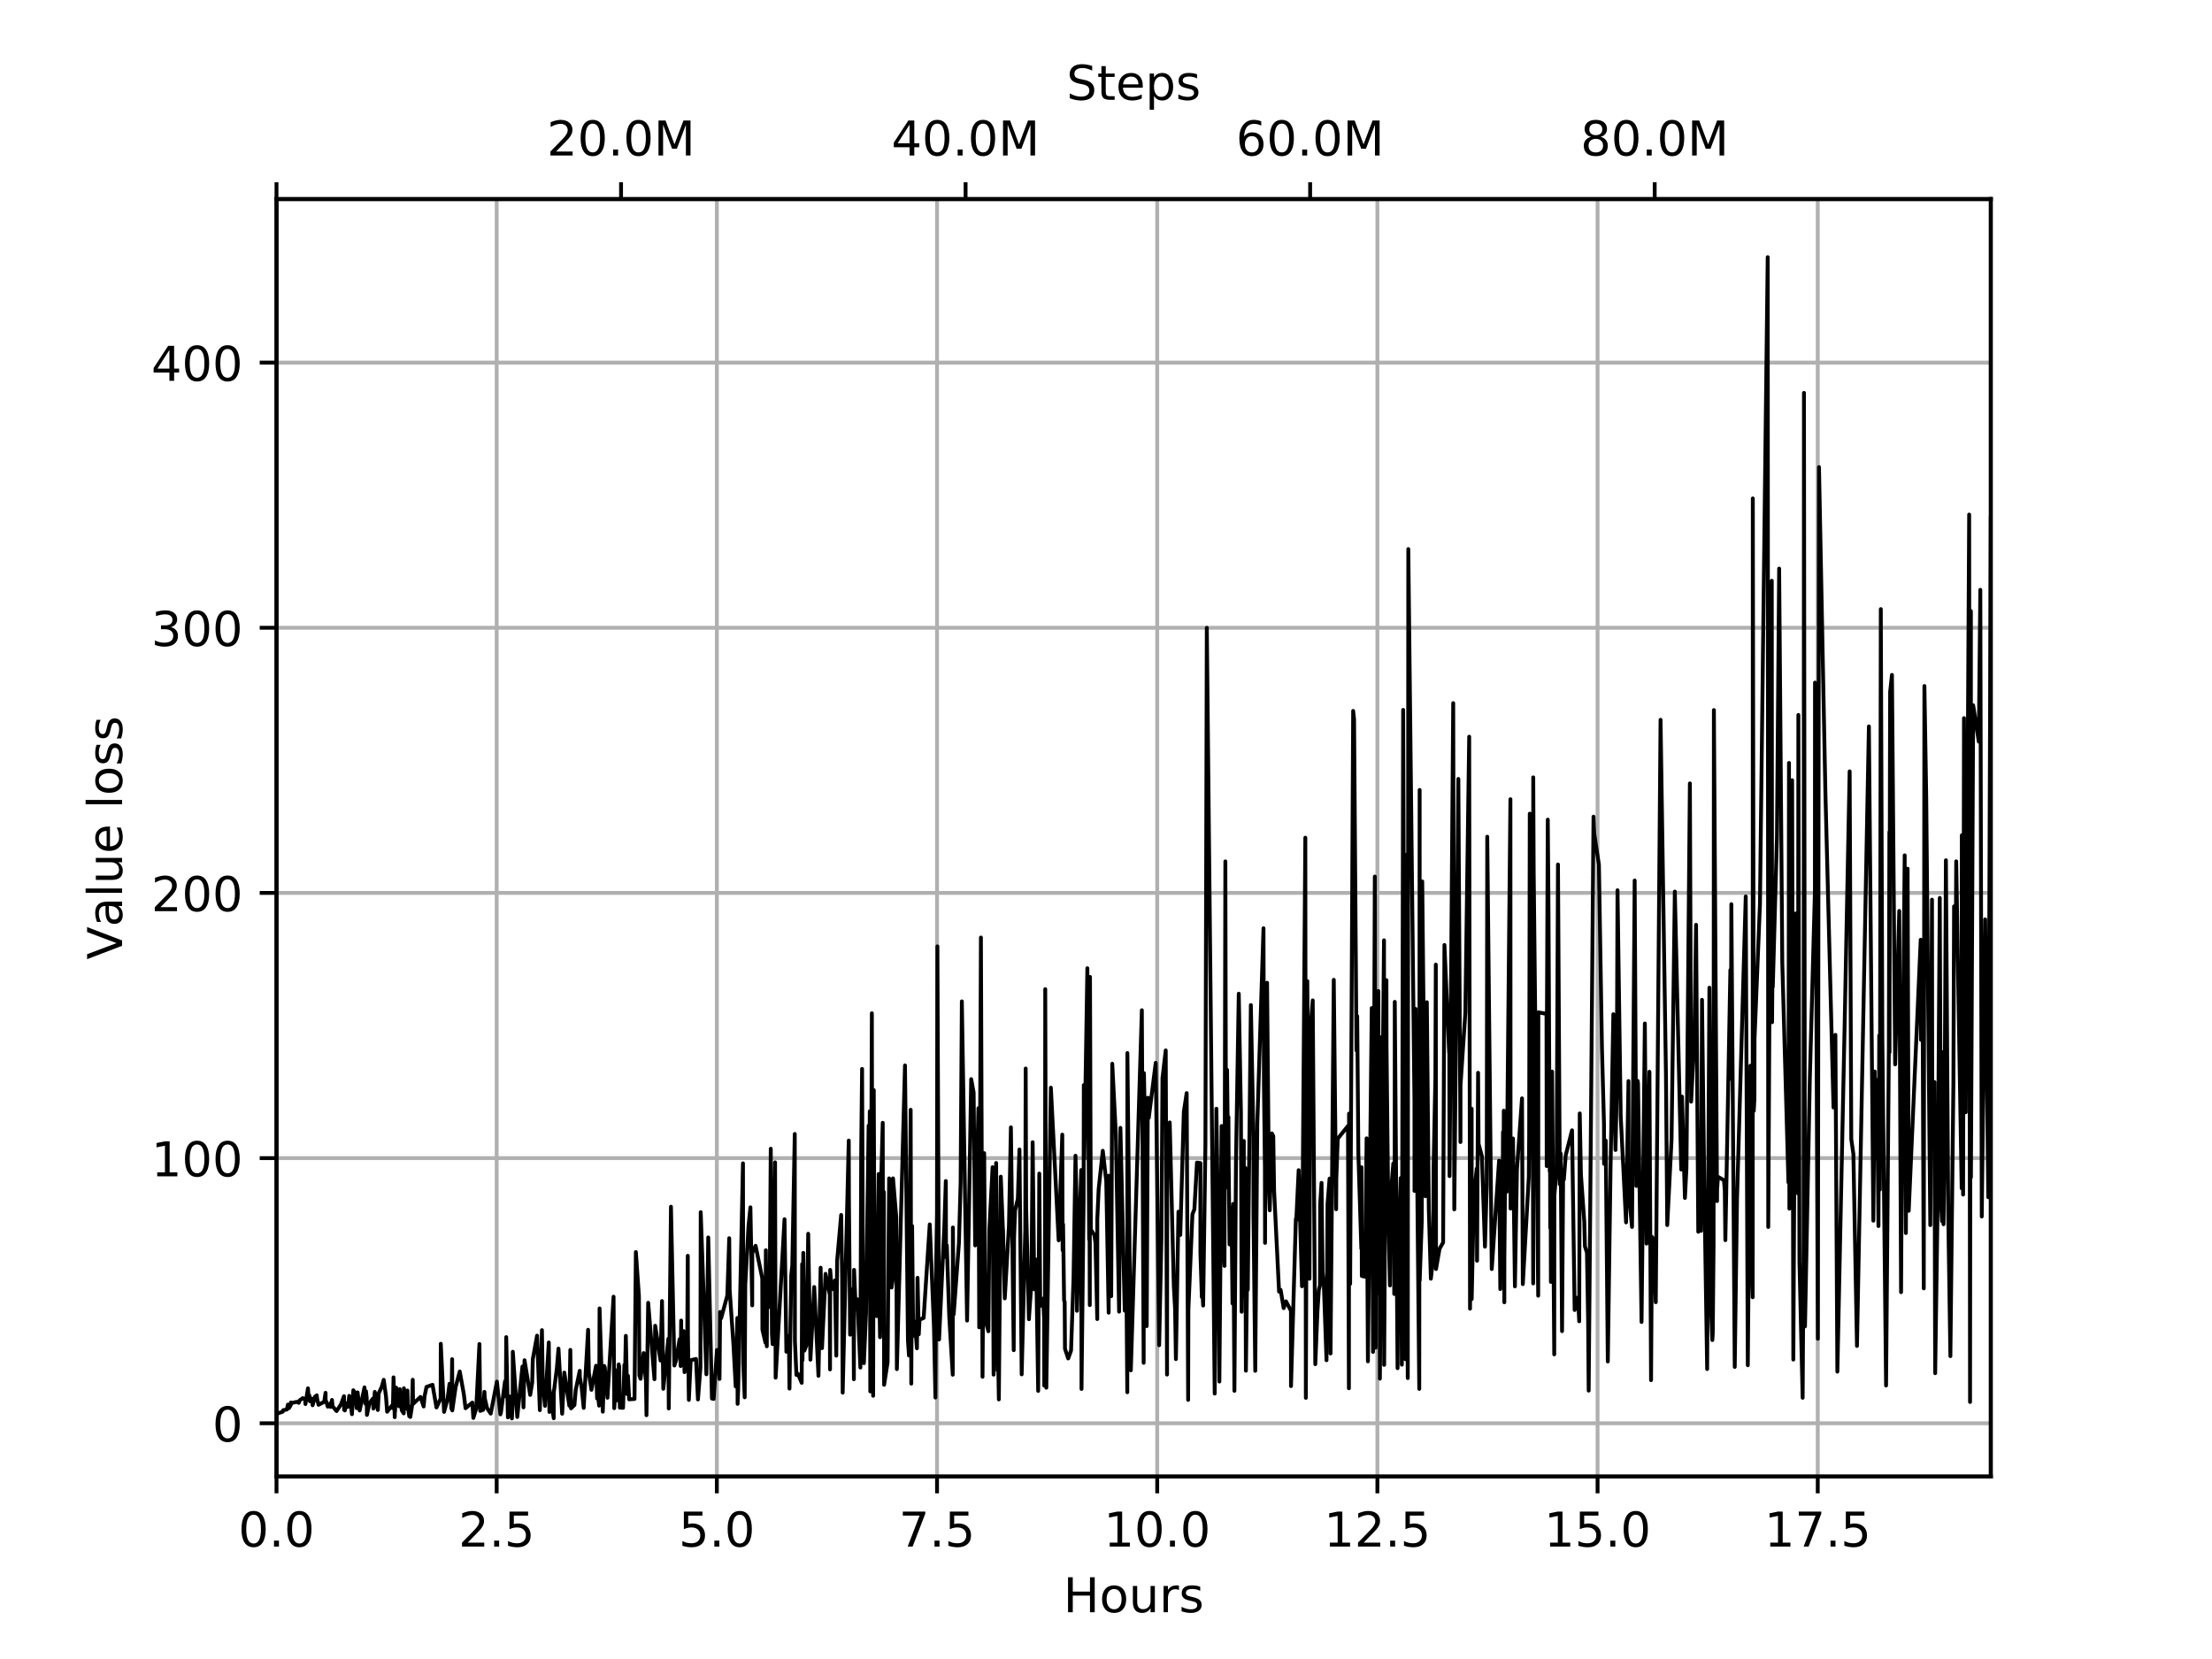 <?xml version="1.0" encoding="utf-8" standalone="no"?>
<!DOCTYPE svg PUBLIC "-//W3C//DTD SVG 1.1//EN"
  "http://www.w3.org/Graphics/SVG/1.1/DTD/svg11.dtd">
<!-- Created with matplotlib (https://matplotlib.org/) -->
<svg height="345.6pt" version="1.1" viewBox="0 0 460.8 345.6" width="460.8pt" xmlns="http://www.w3.org/2000/svg" xmlns:xlink="http://www.w3.org/1999/xlink">
 <defs>
  <style type="text/css">
*{stroke-linecap:butt;stroke-linejoin:round;}
  </style>
 </defs>
 <g id="figure_1">
  <g id="patch_1">
   <path d="M 0 345.6 
L 460.8 345.6 
L 460.8 0 
L 0 0 
z
" style="fill:#ffffff;"/>
  </g>
  <g id="axes_1">
   <g id="patch_2">
    <path d="M 57.6 307.584 
L 414.72 307.584 
L 414.72 41.472 
L 57.6 41.472 
z
" style="fill:#ffffff;"/>
   </g>
   <g id="matplotlib.axis_1">
    <g id="xtick_1">
     <g id="line2d_1">
      <path clip-path="url(#p113e4d6252)" d="M 57.6 307.584 
L 57.6 41.472 
" style="fill:none;stroke:#b0b0b0;stroke-linecap:square;stroke-width:0.8;"/>
     </g>
     <g id="line2d_2">
      <defs>
       <path d="M 0 0 
L 0 3.5 
" id="md74981d5fc" style="stroke:#000000;stroke-width:0.8;"/>
      </defs>
      <g>
       <use style="stroke:#000000;stroke-width:0.8;" x="57.6" xlink:href="#md74981d5fc" y="307.584"/>
      </g>
     </g>
     <g id="text_1">
      <!-- 0.0 -->
      <defs>
       <path d="M 31.781 66.406 
Q 24.172 66.406 20.328 58.906 
Q 16.5 51.422 16.5 36.375 
Q 16.5 21.391 20.328 13.891 
Q 24.172 6.391 31.781 6.391 
Q 39.453 6.391 43.281 13.891 
Q 47.125 21.391 47.125 36.375 
Q 47.125 51.422 43.281 58.906 
Q 39.453 66.406 31.781 66.406 
z
M 31.781 74.219 
Q 44.047 74.219 50.516 64.516 
Q 56.984 54.828 56.984 36.375 
Q 56.984 17.969 50.516 8.266 
Q 44.047 -1.422 31.781 -1.422 
Q 19.531 -1.422 13.062 8.266 
Q 6.594 17.969 6.594 36.375 
Q 6.594 54.828 13.062 64.516 
Q 19.531 74.219 31.781 74.219 
z
" id="DejaVuSans-48"/>
       <path d="M 10.688 12.406 
L 21 12.406 
L 21 0 
L 10.688 0 
z
" id="DejaVuSans-46"/>
      </defs>
      <g transform="translate(49.648 322.182)scale(0.1 -0.1)">
       <use xlink:href="#DejaVuSans-48"/>
       <use x="63.623" xlink:href="#DejaVuSans-46"/>
       <use x="95.41" xlink:href="#DejaVuSans-48"/>
      </g>
     </g>
    </g>
    <g id="xtick_2">
     <g id="line2d_3">
      <path clip-path="url(#p113e4d6252)" d="M 103.467 307.584 
L 103.467 41.472 
" style="fill:none;stroke:#b0b0b0;stroke-linecap:square;stroke-width:0.8;"/>
     </g>
     <g id="line2d_4">
      <g>
       <use style="stroke:#000000;stroke-width:0.8;" x="103.467" xlink:href="#md74981d5fc" y="307.584"/>
      </g>
     </g>
     <g id="text_2">
      <!-- 2.5 -->
      <defs>
       <path d="M 19.188 8.297 
L 53.609 8.297 
L 53.609 0 
L 7.328 0 
L 7.328 8.297 
Q 12.938 14.109 22.625 23.891 
Q 32.328 33.688 34.812 36.531 
Q 39.547 41.844 41.422 45.531 
Q 43.312 49.219 43.312 52.781 
Q 43.312 58.594 39.234 62.25 
Q 35.156 65.922 28.609 65.922 
Q 23.969 65.922 18.812 64.312 
Q 13.672 62.703 7.812 59.422 
L 7.812 69.391 
Q 13.766 71.781 18.938 73 
Q 24.125 74.219 28.422 74.219 
Q 39.75 74.219 46.484 68.547 
Q 53.219 62.891 53.219 53.422 
Q 53.219 48.922 51.531 44.891 
Q 49.859 40.875 45.406 35.406 
Q 44.188 33.984 37.641 27.219 
Q 31.109 20.453 19.188 8.297 
z
" id="DejaVuSans-50"/>
       <path d="M 10.797 72.906 
L 49.516 72.906 
L 49.516 64.594 
L 19.828 64.594 
L 19.828 46.734 
Q 21.969 47.469 24.109 47.828 
Q 26.266 48.188 28.422 48.188 
Q 40.625 48.188 47.75 41.5 
Q 54.891 34.812 54.891 23.391 
Q 54.891 11.625 47.562 5.094 
Q 40.234 -1.422 26.906 -1.422 
Q 22.312 -1.422 17.547 -0.641 
Q 12.797 0.141 7.719 1.703 
L 7.719 11.625 
Q 12.109 9.234 16.797 8.062 
Q 21.484 6.891 26.703 6.891 
Q 35.156 6.891 40.078 11.328 
Q 45.016 15.766 45.016 23.391 
Q 45.016 31 40.078 35.438 
Q 35.156 39.891 26.703 39.891 
Q 22.75 39.891 18.812 39.016 
Q 14.891 38.141 10.797 36.281 
z
" id="DejaVuSans-53"/>
      </defs>
      <g transform="translate(95.516 322.182)scale(0.1 -0.1)">
       <use xlink:href="#DejaVuSans-50"/>
       <use x="63.623" xlink:href="#DejaVuSans-46"/>
       <use x="95.41" xlink:href="#DejaVuSans-53"/>
      </g>
     </g>
    </g>
    <g id="xtick_3">
     <g id="line2d_5">
      <path clip-path="url(#p113e4d6252)" d="M 149.334 307.584 
L 149.334 41.472 
" style="fill:none;stroke:#b0b0b0;stroke-linecap:square;stroke-width:0.8;"/>
     </g>
     <g id="line2d_6">
      <g>
       <use style="stroke:#000000;stroke-width:0.8;" x="149.334" xlink:href="#md74981d5fc" y="307.584"/>
      </g>
     </g>
     <g id="text_3">
      <!-- 5.0 -->
      <g transform="translate(141.383 322.182)scale(0.1 -0.1)">
       <use xlink:href="#DejaVuSans-53"/>
       <use x="63.623" xlink:href="#DejaVuSans-46"/>
       <use x="95.41" xlink:href="#DejaVuSans-48"/>
      </g>
     </g>
    </g>
    <g id="xtick_4">
     <g id="line2d_7">
      <path clip-path="url(#p113e4d6252)" d="M 195.202 307.584 
L 195.202 41.472 
" style="fill:none;stroke:#b0b0b0;stroke-linecap:square;stroke-width:0.8;"/>
     </g>
     <g id="line2d_8">
      <g>
       <use style="stroke:#000000;stroke-width:0.8;" x="195.202" xlink:href="#md74981d5fc" y="307.584"/>
      </g>
     </g>
     <g id="text_4">
      <!-- 7.5 -->
      <defs>
       <path d="M 8.203 72.906 
L 55.078 72.906 
L 55.078 68.703 
L 28.609 0 
L 18.312 0 
L 43.219 64.594 
L 8.203 64.594 
z
" id="DejaVuSans-55"/>
      </defs>
      <g transform="translate(187.25 322.182)scale(0.1 -0.1)">
       <use xlink:href="#DejaVuSans-55"/>
       <use x="63.623" xlink:href="#DejaVuSans-46"/>
       <use x="95.41" xlink:href="#DejaVuSans-53"/>
      </g>
     </g>
    </g>
    <g id="xtick_5">
     <g id="line2d_9">
      <path clip-path="url(#p113e4d6252)" d="M 241.069 307.584 
L 241.069 41.472 
" style="fill:none;stroke:#b0b0b0;stroke-linecap:square;stroke-width:0.8;"/>
     </g>
     <g id="line2d_10">
      <g>
       <use style="stroke:#000000;stroke-width:0.8;" x="241.069" xlink:href="#md74981d5fc" y="307.584"/>
      </g>
     </g>
     <g id="text_5">
      <!-- 10.0 -->
      <defs>
       <path d="M 12.406 8.297 
L 28.516 8.297 
L 28.516 63.922 
L 10.984 60.406 
L 10.984 69.391 
L 28.422 72.906 
L 38.281 72.906 
L 38.281 8.297 
L 54.391 8.297 
L 54.391 0 
L 12.406 0 
z
" id="DejaVuSans-49"/>
      </defs>
      <g transform="translate(229.936 322.182)scale(0.1 -0.1)">
       <use xlink:href="#DejaVuSans-49"/>
       <use x="63.623" xlink:href="#DejaVuSans-48"/>
       <use x="127.246" xlink:href="#DejaVuSans-46"/>
       <use x="159.033" xlink:href="#DejaVuSans-48"/>
      </g>
     </g>
    </g>
    <g id="xtick_6">
     <g id="line2d_11">
      <path clip-path="url(#p113e4d6252)" d="M 286.936 307.584 
L 286.936 41.472 
" style="fill:none;stroke:#b0b0b0;stroke-linecap:square;stroke-width:0.8;"/>
     </g>
     <g id="line2d_12">
      <g>
       <use style="stroke:#000000;stroke-width:0.8;" x="286.936" xlink:href="#md74981d5fc" y="307.584"/>
      </g>
     </g>
     <g id="text_6">
      <!-- 12.5 -->
      <g transform="translate(275.803 322.182)scale(0.1 -0.1)">
       <use xlink:href="#DejaVuSans-49"/>
       <use x="63.623" xlink:href="#DejaVuSans-50"/>
       <use x="127.246" xlink:href="#DejaVuSans-46"/>
       <use x="159.033" xlink:href="#DejaVuSans-53"/>
      </g>
     </g>
    </g>
    <g id="xtick_7">
     <g id="line2d_13">
      <path clip-path="url(#p113e4d6252)" d="M 332.803 307.584 
L 332.803 41.472 
" style="fill:none;stroke:#b0b0b0;stroke-linecap:square;stroke-width:0.8;"/>
     </g>
     <g id="line2d_14">
      <g>
       <use style="stroke:#000000;stroke-width:0.8;" x="332.803" xlink:href="#md74981d5fc" y="307.584"/>
      </g>
     </g>
     <g id="text_7">
      <!-- 15.0 -->
      <g transform="translate(321.671 322.182)scale(0.1 -0.1)">
       <use xlink:href="#DejaVuSans-49"/>
       <use x="63.623" xlink:href="#DejaVuSans-53"/>
       <use x="127.246" xlink:href="#DejaVuSans-46"/>
       <use x="159.033" xlink:href="#DejaVuSans-48"/>
      </g>
     </g>
    </g>
    <g id="xtick_8">
     <g id="line2d_15">
      <path clip-path="url(#p113e4d6252)" d="M 378.671 307.584 
L 378.671 41.472 
" style="fill:none;stroke:#b0b0b0;stroke-linecap:square;stroke-width:0.8;"/>
     </g>
     <g id="line2d_16">
      <g>
       <use style="stroke:#000000;stroke-width:0.8;" x="378.671" xlink:href="#md74981d5fc" y="307.584"/>
      </g>
     </g>
     <g id="text_8">
      <!-- 17.5 -->
      <g transform="translate(367.538 322.182)scale(0.1 -0.1)">
       <use xlink:href="#DejaVuSans-49"/>
       <use x="63.623" xlink:href="#DejaVuSans-55"/>
       <use x="127.246" xlink:href="#DejaVuSans-46"/>
       <use x="159.033" xlink:href="#DejaVuSans-53"/>
      </g>
     </g>
    </g>
    <g id="text_9">
     <!-- Hours -->
     <defs>
      <path d="M 9.812 72.906 
L 19.672 72.906 
L 19.672 43.016 
L 55.516 43.016 
L 55.516 72.906 
L 65.375 72.906 
L 65.375 0 
L 55.516 0 
L 55.516 34.719 
L 19.672 34.719 
L 19.672 0 
L 9.812 0 
z
" id="DejaVuSans-72"/>
      <path d="M 30.609 48.391 
Q 23.391 48.391 19.188 42.75 
Q 14.984 37.109 14.984 27.297 
Q 14.984 17.484 19.156 11.844 
Q 23.344 6.203 30.609 6.203 
Q 37.797 6.203 41.984 11.859 
Q 46.188 17.531 46.188 27.297 
Q 46.188 37.016 41.984 42.703 
Q 37.797 48.391 30.609 48.391 
z
M 30.609 56 
Q 42.328 56 49.016 48.375 
Q 55.719 40.766 55.719 27.297 
Q 55.719 13.875 49.016 6.219 
Q 42.328 -1.422 30.609 -1.422 
Q 18.844 -1.422 12.172 6.219 
Q 5.516 13.875 5.516 27.297 
Q 5.516 40.766 12.172 48.375 
Q 18.844 56 30.609 56 
z
" id="DejaVuSans-111"/>
      <path d="M 8.5 21.578 
L 8.5 54.688 
L 17.484 54.688 
L 17.484 21.922 
Q 17.484 14.156 20.5 10.266 
Q 23.531 6.391 29.594 6.391 
Q 36.859 6.391 41.078 11.031 
Q 45.312 15.672 45.312 23.688 
L 45.312 54.688 
L 54.297 54.688 
L 54.297 0 
L 45.312 0 
L 45.312 8.406 
Q 42.047 3.422 37.719 1 
Q 33.406 -1.422 27.688 -1.422 
Q 18.266 -1.422 13.375 4.438 
Q 8.5 10.297 8.5 21.578 
z
M 31.109 56 
z
" id="DejaVuSans-117"/>
      <path d="M 41.109 46.297 
Q 39.594 47.172 37.812 47.578 
Q 36.031 48 33.891 48 
Q 26.266 48 22.188 43.047 
Q 18.109 38.094 18.109 28.812 
L 18.109 0 
L 9.078 0 
L 9.078 54.688 
L 18.109 54.688 
L 18.109 46.188 
Q 20.953 51.172 25.484 53.578 
Q 30.031 56 36.531 56 
Q 37.453 56 38.578 55.875 
Q 39.703 55.766 41.062 55.516 
z
" id="DejaVuSans-114"/>
      <path d="M 44.281 53.078 
L 44.281 44.578 
Q 40.484 46.531 36.375 47.5 
Q 32.281 48.484 27.875 48.484 
Q 21.188 48.484 17.844 46.438 
Q 14.5 44.391 14.5 40.281 
Q 14.5 37.156 16.891 35.375 
Q 19.281 33.594 26.516 31.984 
L 29.594 31.297 
Q 39.156 29.25 43.188 25.516 
Q 47.219 21.781 47.219 15.094 
Q 47.219 7.469 41.188 3.016 
Q 35.156 -1.422 24.609 -1.422 
Q 20.219 -1.422 15.453 -0.562 
Q 10.688 0.297 5.422 2 
L 5.422 11.281 
Q 10.406 8.688 15.234 7.391 
Q 20.062 6.109 24.812 6.109 
Q 31.156 6.109 34.562 8.281 
Q 37.984 10.453 37.984 14.406 
Q 37.984 18.062 35.516 20.016 
Q 33.062 21.969 24.703 23.781 
L 21.578 24.516 
Q 13.234 26.266 9.516 29.906 
Q 5.812 33.547 5.812 39.891 
Q 5.812 47.609 11.281 51.797 
Q 16.75 56 26.812 56 
Q 31.781 56 36.172 55.266 
Q 40.578 54.547 44.281 53.078 
z
" id="DejaVuSans-115"/>
     </defs>
     <g transform="translate(221.512 335.861)scale(0.1 -0.1)">
      <use xlink:href="#DejaVuSans-72"/>
      <use x="75.195" xlink:href="#DejaVuSans-111"/>
      <use x="136.377" xlink:href="#DejaVuSans-117"/>
      <use x="199.756" xlink:href="#DejaVuSans-114"/>
      <use x="240.869" xlink:href="#DejaVuSans-115"/>
     </g>
    </g>
   </g>
   <g id="matplotlib.axis_2">
    <g id="ytick_1">
     <g id="line2d_17">
      <path clip-path="url(#p113e4d6252)" d="M 57.6 296.492 
L 414.72 296.492 
" style="fill:none;stroke:#b0b0b0;stroke-linecap:square;stroke-width:0.8;"/>
     </g>
     <g id="line2d_18">
      <defs>
       <path d="M 0 0 
L -3.5 0 
" id="ma0e6a9f5e3" style="stroke:#000000;stroke-width:0.8;"/>
      </defs>
      <g>
       <use style="stroke:#000000;stroke-width:0.8;" x="57.6" xlink:href="#ma0e6a9f5e3" y="296.492"/>
      </g>
     </g>
     <g id="text_10">
      <!-- 0 -->
      <g transform="translate(44.237 300.291)scale(0.1 -0.1)">
       <use xlink:href="#DejaVuSans-48"/>
      </g>
     </g>
    </g>
    <g id="ytick_2">
     <g id="line2d_19">
      <path clip-path="url(#p113e4d6252)" d="M 57.6 241.253 
L 414.72 241.253 
" style="fill:none;stroke:#b0b0b0;stroke-linecap:square;stroke-width:0.8;"/>
     </g>
     <g id="line2d_20">
      <g>
       <use style="stroke:#000000;stroke-width:0.8;" x="57.6" xlink:href="#ma0e6a9f5e3" y="241.253"/>
      </g>
     </g>
     <g id="text_11">
      <!-- 100 -->
      <g transform="translate(31.512 245.052)scale(0.1 -0.1)">
       <use xlink:href="#DejaVuSans-49"/>
       <use x="63.623" xlink:href="#DejaVuSans-48"/>
       <use x="127.246" xlink:href="#DejaVuSans-48"/>
      </g>
     </g>
    </g>
    <g id="ytick_3">
     <g id="line2d_21">
      <path clip-path="url(#p113e4d6252)" d="M 57.6 186.013 
L 414.72 186.013 
" style="fill:none;stroke:#b0b0b0;stroke-linecap:square;stroke-width:0.8;"/>
     </g>
     <g id="line2d_22">
      <g>
       <use style="stroke:#000000;stroke-width:0.8;" x="57.6" xlink:href="#ma0e6a9f5e3" y="186.013"/>
      </g>
     </g>
     <g id="text_12">
      <!-- 200 -->
      <g transform="translate(31.512 189.812)scale(0.1 -0.1)">
       <use xlink:href="#DejaVuSans-50"/>
       <use x="63.623" xlink:href="#DejaVuSans-48"/>
       <use x="127.246" xlink:href="#DejaVuSans-48"/>
      </g>
     </g>
    </g>
    <g id="ytick_4">
     <g id="line2d_23">
      <path clip-path="url(#p113e4d6252)" d="M 57.6 130.773 
L 414.72 130.773 
" style="fill:none;stroke:#b0b0b0;stroke-linecap:square;stroke-width:0.8;"/>
     </g>
     <g id="line2d_24">
      <g>
       <use style="stroke:#000000;stroke-width:0.8;" x="57.6" xlink:href="#ma0e6a9f5e3" y="130.773"/>
      </g>
     </g>
     <g id="text_13">
      <!-- 300 -->
      <defs>
       <path d="M 40.578 39.312 
Q 47.656 37.797 51.625 33 
Q 55.609 28.219 55.609 21.188 
Q 55.609 10.406 48.188 4.484 
Q 40.766 -1.422 27.094 -1.422 
Q 22.516 -1.422 17.656 -0.516 
Q 12.797 0.391 7.625 2.203 
L 7.625 11.719 
Q 11.719 9.328 16.594 8.109 
Q 21.484 6.891 26.812 6.891 
Q 36.078 6.891 40.938 10.547 
Q 45.797 14.203 45.797 21.188 
Q 45.797 27.641 41.281 31.266 
Q 36.766 34.906 28.719 34.906 
L 20.219 34.906 
L 20.219 43.016 
L 29.109 43.016 
Q 36.375 43.016 40.234 45.922 
Q 44.094 48.828 44.094 54.297 
Q 44.094 59.906 40.109 62.906 
Q 36.141 65.922 28.719 65.922 
Q 24.656 65.922 20.016 65.031 
Q 15.375 64.156 9.812 62.312 
L 9.812 71.094 
Q 15.438 72.656 20.344 73.438 
Q 25.25 74.219 29.594 74.219 
Q 40.828 74.219 47.359 69.109 
Q 53.906 64.016 53.906 55.328 
Q 53.906 49.266 50.438 45.094 
Q 46.969 40.922 40.578 39.312 
z
" id="DejaVuSans-51"/>
      </defs>
      <g transform="translate(31.512 134.572)scale(0.1 -0.1)">
       <use xlink:href="#DejaVuSans-51"/>
       <use x="63.623" xlink:href="#DejaVuSans-48"/>
       <use x="127.246" xlink:href="#DejaVuSans-48"/>
      </g>
     </g>
    </g>
    <g id="ytick_5">
     <g id="line2d_25">
      <path clip-path="url(#p113e4d6252)" d="M 57.6 75.534 
L 414.72 75.534 
" style="fill:none;stroke:#b0b0b0;stroke-linecap:square;stroke-width:0.8;"/>
     </g>
     <g id="line2d_26">
      <g>
       <use style="stroke:#000000;stroke-width:0.8;" x="57.6" xlink:href="#ma0e6a9f5e3" y="75.534"/>
      </g>
     </g>
     <g id="text_14">
      <!-- 400 -->
      <defs>
       <path d="M 37.797 64.312 
L 12.891 25.391 
L 37.797 25.391 
z
M 35.203 72.906 
L 47.609 72.906 
L 47.609 25.391 
L 58.016 25.391 
L 58.016 17.188 
L 47.609 17.188 
L 47.609 0 
L 37.797 0 
L 37.797 17.188 
L 4.891 17.188 
L 4.891 26.703 
z
" id="DejaVuSans-52"/>
      </defs>
      <g transform="translate(31.512 79.333)scale(0.1 -0.1)">
       <use xlink:href="#DejaVuSans-52"/>
       <use x="63.623" xlink:href="#DejaVuSans-48"/>
       <use x="127.246" xlink:href="#DejaVuSans-48"/>
      </g>
     </g>
    </g>
    <g id="text_15">
     <!-- Value loss -->
     <defs>
      <path d="M 28.609 0 
L 0.781 72.906 
L 11.078 72.906 
L 34.188 11.531 
L 57.328 72.906 
L 67.578 72.906 
L 39.797 0 
z
" id="DejaVuSans-86"/>
      <path d="M 34.281 27.484 
Q 23.391 27.484 19.188 25 
Q 14.984 22.516 14.984 16.5 
Q 14.984 11.719 18.141 8.906 
Q 21.297 6.109 26.703 6.109 
Q 34.188 6.109 38.703 11.406 
Q 43.219 16.703 43.219 25.484 
L 43.219 27.484 
z
M 52.203 31.203 
L 52.203 0 
L 43.219 0 
L 43.219 8.297 
Q 40.141 3.328 35.547 0.953 
Q 30.953 -1.422 24.312 -1.422 
Q 15.922 -1.422 10.953 3.297 
Q 6 8.016 6 15.922 
Q 6 25.141 12.172 29.828 
Q 18.359 34.516 30.609 34.516 
L 43.219 34.516 
L 43.219 35.406 
Q 43.219 41.609 39.141 45 
Q 35.062 48.391 27.688 48.391 
Q 23 48.391 18.547 47.266 
Q 14.109 46.141 10.016 43.891 
L 10.016 52.203 
Q 14.938 54.109 19.578 55.047 
Q 24.219 56 28.609 56 
Q 40.484 56 46.344 49.844 
Q 52.203 43.703 52.203 31.203 
z
" id="DejaVuSans-97"/>
      <path d="M 9.422 75.984 
L 18.406 75.984 
L 18.406 0 
L 9.422 0 
z
" id="DejaVuSans-108"/>
      <path d="M 56.203 29.594 
L 56.203 25.203 
L 14.891 25.203 
Q 15.484 15.922 20.484 11.062 
Q 25.484 6.203 34.422 6.203 
Q 39.594 6.203 44.453 7.469 
Q 49.312 8.734 54.109 11.281 
L 54.109 2.781 
Q 49.266 0.734 44.188 -0.344 
Q 39.109 -1.422 33.891 -1.422 
Q 20.797 -1.422 13.156 6.188 
Q 5.516 13.812 5.516 26.812 
Q 5.516 40.234 12.766 48.109 
Q 20.016 56 32.328 56 
Q 43.359 56 49.781 48.891 
Q 56.203 41.797 56.203 29.594 
z
M 47.219 32.234 
Q 47.125 39.594 43.094 43.984 
Q 39.062 48.391 32.422 48.391 
Q 24.906 48.391 20.391 44.141 
Q 15.875 39.891 15.188 32.172 
z
" id="DejaVuSans-101"/>
      <path id="DejaVuSans-32"/>
     </defs>
     <g transform="translate(25.433 199.888)rotate(-90)scale(0.1 -0.1)">
      <use xlink:href="#DejaVuSans-86"/>
      <use x="68.299" xlink:href="#DejaVuSans-97"/>
      <use x="129.578" xlink:href="#DejaVuSans-108"/>
      <use x="157.361" xlink:href="#DejaVuSans-117"/>
      <use x="220.74" xlink:href="#DejaVuSans-101"/>
      <use x="282.264" xlink:href="#DejaVuSans-32"/>
      <use x="314.051" xlink:href="#DejaVuSans-108"/>
      <use x="341.834" xlink:href="#DejaVuSans-111"/>
      <use x="403.016" xlink:href="#DejaVuSans-115"/>
      <use x="455.115" xlink:href="#DejaVuSans-115"/>
     </g>
    </g>
   </g>
   <g id="line2d_27">
    <path clip-path="url(#p113e4d6252)" d="M 57.6 294.535 
L 57.634 294.749 
L 57.927 294.419 
L 58.901 294.079 
L 59.001 293.765 
L 59.749 293.632 
L 59.983 292.601 
L 60.183 293.35 
L 60.571 292.705 
L 60.593 292.163 
L 60.682 292.291 
L 61.82 292.031 
L 62.249 292.234 
L 62.403 291.733 
L 63.084 291.253 
L 63.555 291.53 
L 63.631 292.489 
L 64.156 289.213 
L 64.297 291.271 
L 64.451 290.711 
L 64.56 291.912 
L 65.028 291.363 
L 65.116 292.741 
L 65.649 290.91 
L 65.802 291.579 
L 65.823 291.568 
L 65.986 290.67 
L 66.051 291.352 
L 66.355 292.643 
L 67.537 292.024 
L 67.819 290.144 
L 67.83 291.576 
L 68.283 293.035 
L 68.824 292.337 
L 68.856 293.08 
L 69.159 291.632 
L 69.276 292.955 
L 70.117 293.95 
L 71.038 292.562 
L 71.657 290.854 
L 71.689 293.674 
L 71.837 293.822 
L 71.879 293.618 
L 72.427 292.195 
L 72.501 293.055 
L 72.748 290.781 
L 72.874 292.467 
L 72.98 291.84 
L 73.317 294.607 
L 73.607 289.617 
L 73.972 290.147 
L 74.304 293.345 
L 74.5 290.058 
L 74.923 293.838 
L 75.926 289.018 
L 76.115 292.408 
L 76.241 289.828 
L 76.389 291.19 
L 76.441 294.756 
L 76.964 292.336 
L 77.69 291.338 
L 77.784 293.43 
L 77.921 292.839 
L 78.074 289.955 
L 78.71 293.724 
L 78.886 290.256 
L 79.531 288.891 
L 79.937 287.44 
L 80.406 290.843 
L 80.645 294.089 
L 81.725 292.727 
L 81.851 293.349 
L 81.978 286.928 
L 82.229 295.226 
L 82.282 292.777 
L 82.292 294.04 
L 82.542 289.082 
L 82.595 291.652 
L 83.11 292.944 
L 83.278 289.383 
L 83.69 293.789 
L 84.104 294.435 
L 84.136 289.203 
L 84.644 293.452 
L 84.864 291.237 
L 84.885 289.672 
L 84.938 292.85 
L 85.254 295.027 
L 85.381 292.993 
L 85.474 295.183 
L 85.824 292.939 
L 85.983 287.426 
L 86.047 292.465 
L 87.594 291.004 
L 88.254 292.993 
L 88.44 290.891 
L 88.849 288.919 
L 90.1 288.476 
L 90.925 293.202 
L 91.791 291.373 
L 91.822 279.933 
L 92.507 294.121 
L 93.238 291.431 
L 93.643 288.263 
L 94.039 293.464 
L 94.187 283.147 
L 94.207 287.371 
L 94.218 293.814 
L 94.909 288.997 
L 95.773 285.701 
L 96.619 290.404 
L 96.981 293.359 
L 98.396 292.184 
L 98.607 295.383 
L 99.208 293.408 
L 99.874 279.981 
L 100.031 293.917 
L 100.656 293.684 
L 100.914 289.948 
L 100.988 291.303 
L 101.479 293.372 
L 102.225 294.483 
L 103.515 287.817 
L 104.244 294.641 
L 104.361 294.193 
L 105.206 287.742 
L 105.391 290.892 
L 105.454 278.546 
L 105.805 295.263 
L 106.168 290.904 
L 106.634 295.488 
L 106.807 291.952 
L 106.828 281.599 
L 107.755 295.186 
L 108.832 284.68 
L 109.049 293.18 
L 109.269 283.361 
L 110.45 290.59 
L 110.865 288.039 
L 110.992 283.152 
L 111.879 278.235 
L 112.462 293.762 
L 112.897 277.091 
L 113.06 287.914 
L 113.537 292.87 
L 114.323 279.658 
L 114.455 294.131 
L 114.486 289.506 
L 115.352 295.445 
L 115.373 290.028 
L 116.013 284.979 
L 116.341 280.938 
L 117.107 294.508 
L 117.552 285.934 
L 118.603 292.843 
L 118.808 281.204 
L 118.954 293.384 
L 119.667 292.685 
L 119.935 289.541 
L 120.769 285.572 
L 120.789 286.865 
L 121.159 288.965 
L 121.595 293.293 
L 122.514 277.017 
L 122.67 285.955 
L 123.209 289.532 
L 124.17 284.506 
L 124.386 291.332 
L 124.416 289.253 
L 124.808 292.823 
L 124.829 291.199 
L 124.902 272.567 
L 125.575 294.082 
L 125.865 284.55 
L 125.981 284.822 
L 126.547 291.181 
L 127.816 270.125 
L 127.958 293.349 
L 128.517 285.445 
L 128.752 291.764 
L 128.888 284.229 
L 128.985 284.674 
L 129.123 293.232 
L 129.793 293.274 
L 130.071 284.344 
L 130.123 290.132 
L 130.372 278.277 
L 130.639 290.401 
L 130.814 286.615 
L 131.064 291.508 
L 132.178 291.427 
L 132.461 260.824 
L 133.098 269.966 
L 133.204 286.542 
L 133.438 287.233 
L 134.075 281.874 
L 134.517 287.333 
L 134.548 286.479 
L 134.673 294.813 
L 135.027 271.394 
L 136.333 287.316 
L 136.489 276.181 
L 137.602 283.43 
L 137.909 271.03 
L 138.177 289.315 
L 139.233 278.882 
L 139.316 293.412 
L 139.774 251.382 
L 140.483 284.467 
L 140.841 283.389 
L 141.572 278.98 
L 141.795 284.574 
L 141.899 275.095 
L 141.909 283.352 
L 142.13 282.974 
L 142.398 277.284 
L 142.598 285.849 
L 143.174 277.453 
L 143.278 261.602 
L 143.309 277.939 
L 143.501 291.628 
L 143.879 283.353 
L 144.993 283.092 
L 145.394 291.535 
L 145.909 284.954 
L 145.972 252.518 
L 147.155 286.296 
L 147.542 257.784 
L 148.309 291.342 
L 148.673 291.424 
L 149.351 281.225 
L 149.746 284.573 
L 149.888 287.263 
L 150.012 273.305 
L 150.222 274.621 
L 151.515 269.872 
L 151.91 257.939 
L 152.003 268.73 
L 152.79 280.079 
L 153.263 288.84 
L 153.604 274.556 
L 153.656 292.45 
L 153.774 289.527 
L 154.774 242.34 
L 154.842 284.279 
L 155.133 291.088 
L 155.254 267.637 
L 155.923 255.476 
L 156.325 251.506 
L 156.7 271.936 
L 156.711 261.008 
L 157.403 259.518 
L 158.795 266.297 
L 158.826 276.99 
L 159.467 279.725 
L 159.539 260.456 
L 159.737 280.457 
L 159.795 270.432 
L 160.011 272.372 
L 160.083 268.664 
L 160.352 266.966 
L 160.563 239.3 
L 160.812 277.914 
L 160.951 280.011 
L 161.459 242.132 
L 161.577 286.995 
L 163.429 253.985 
L 163.816 281.593 
L 164.334 278.281 
L 164.464 289.275 
L 164.83 265.676 
L 165.046 263.599 
L 165.563 236.224 
L 165.594 279.317 
L 165.911 286.428 
L 166.213 286.171 
L 167.008 288.068 
L 167.101 263.32 
L 167.174 283.342 
L 167.339 260.998 
L 167.567 281.358 
L 168.028 280.118 
L 168.363 257.012 
L 168.822 283.247 
L 169.616 268.105 
L 170.5 286.608 
L 170.95 264.084 
L 171.236 280.842 
L 171.979 265.364 
L 172.857 269.688 
L 172.909 285.273 
L 172.94 264.542 
L 173.245 268.372 
L 173.77 268.654 
L 173.935 266.739 
L 174.212 282.413 
L 174.388 262.653 
L 175.231 253.092 
L 175.438 266.433 
L 175.545 290.112 
L 176.813 237.601 
L 176.843 249.351 
L 177.094 278.041 
L 177.774 268.424 
L 177.878 287.32 
L 177.92 264.535 
L 178.257 272.662 
L 178.622 270.675 
L 179.232 284.891 
L 179.407 239.335 
L 179.587 222.673 
L 179.753 263.442 
L 179.962 283.979 
L 180.408 273.513 
L 180.952 234.485 
L 180.962 267.989 
L 181.189 231.5 
L 181.297 289.859 
L 181.623 211.083 
L 181.726 264.529 
L 181.777 244 
L 181.891 290.766 
L 182.021 227.096 
L 182.167 264.267 
L 182.595 267.66 
L 182.626 274.177 
L 183.049 244.56 
L 183.091 264.01 
L 183.328 278.572 
L 183.427 274.179 
L 183.448 250.369 
L 183.889 233.9 
L 183.95 270.393 
L 184.122 248.317 
L 184.174 288.478 
L 184.902 283.81 
L 185.223 245.476 
L 185.724 268.224 
L 185.998 266.44 
L 186.029 245.471 
L 186.709 253.602 
L 186.832 285.21 
L 188.525 221.951 
L 189.143 279.268 
L 189.351 282.373 
L 189.706 231.19 
L 189.835 288.236 
L 190.011 255.4 
L 190.224 278.311 
L 190.579 275.313 
L 191.013 280.88 
L 191.137 266.189 
L 191.404 277.956 
L 191.548 274.92 
L 192.411 274.557 
L 193.683 255.055 
L 194.56 276.407 
L 194.865 291.135 
L 195.008 264.147 
L 195.199 252.869 
L 195.271 197.142 
L 195.626 279.045 
L 196.73 255.298 
L 197.031 246.039 
L 197.073 261.888 
L 197.237 259.432 
L 197.744 274.241 
L 198.474 286.383 
L 198.505 255.712 
L 198.669 273.807 
L 199.762 258.973 
L 200.117 246.355 
L 200.371 208.603 
L 201.46 275.095 
L 202.318 224.799 
L 202.825 227.576 
L 203.146 259.443 
L 203.824 230.847 
L 203.989 276.512 
L 204.343 195.302 
L 204.677 286.813 
L 205.021 240.216 
L 205.192 264.487 
L 205.388 275.447 
L 205.899 277.324 
L 206.105 256.08 
L 206.774 243.147 
L 206.986 286.36 
L 207.264 267.316 
L 207.512 242.271 
L 207.826 285.499 
L 207.868 278.926 
L 208.077 291.526 
L 208.484 245.118 
L 208.934 256.378 
L 208.945 256.108 
L 209.31 270.481 
L 210.182 255.39 
L 210.59 234.848 
L 211.175 281.272 
L 211.251 257.895 
L 211.455 252.177 
L 212.034 249.723 
L 212.368 239.455 
L 212.834 286.307 
L 213.585 256.15 
L 213.668 222.588 
L 213.767 251.58 
L 214.347 274.818 
L 214.377 274.192 
L 214.862 267.298 
L 215.119 237.946 
L 215.456 268.582 
L 215.843 262.389 
L 216.269 289.752 
L 216.504 244.475 
L 216.691 272.055 
L 217.305 270.507 
L 217.511 274.9 
L 217.542 288.66 
L 217.682 286.953 
L 217.743 206.061 
L 217.968 289.089 
L 218.914 226.586 
L 220.54 258.385 
L 221.291 236.365 
L 221.363 260.45 
L 221.457 255.054 
L 221.669 270.885 
L 221.792 271.214 
L 221.854 280.98 
L 222.53 282.991 
L 223.119 281.337 
L 223.638 266.139 
L 224.044 240.76 
L 224.326 252.5 
L 224.356 273.066 
L 225.238 243.736 
L 225.299 289.347 
L 225.737 249.773 
L 225.778 226.046 
L 225.877 241.437 
L 226.516 201.7 
L 226.894 258.194 
L 226.904 233.328 
L 227.023 271.878 
L 227.064 203.513 
L 227.24 256.145 
L 227.975 257.269 
L 228.206 258.965 
L 228.578 274.78 
L 228.588 253.977 
L 228.871 247.719 
L 229.73 239.727 
L 230.453 246.064 
L 230.955 273.458 
L 230.996 244.911 
L 231.483 270.031 
L 231.702 221.593 
L 232.457 236.351 
L 233.127 273.241 
L 233.401 234.954 
L 234.303 273.032 
L 234.623 264.058 
L 234.835 290.027 
L 234.856 219.373 
L 235.575 285.466 
L 237.868 210.449 
L 238.245 283.904 
L 238.306 223.559 
L 238.851 253.807 
L 238.882 276.251 
L 239.114 228.678 
L 239.309 232.88 
L 240.757 221.407 
L 241.475 280.232 
L 241.947 257.907 
L 242.163 224.612 
L 242.841 218.819 
L 243.114 286.346 
L 243.155 243.155 
L 243.674 233.813 
L 244.525 267.918 
L 244.79 272.683 
L 244.963 283.128 
L 245.495 252.418 
L 245.873 257.259 
L 246.613 231.612 
L 247.205 227.711 
L 247.511 291.623 
L 247.562 272.819 
L 248.405 252.946 
L 248.812 251.927 
L 249.352 242.185 
L 250.061 242.28 
L 250.071 261.02 
L 250.366 270.213 
L 250.495 268.964 
L 250.638 271.965 
L 251.109 238.502 
L 251.401 130.788 
L 253.043 290.309 
L 253.396 230.964 
L 253.781 257.367 
L 254.016 287.804 
L 254.482 234.561 
L 254.584 253.528 
L 255.084 263.706 
L 255.265 179.444 
L 255.377 232.111 
L 255.6 241.327 
L 255.621 222.865 
L 255.894 247.548 
L 255.904 232.692 
L 255.945 241.578 
L 256.14 259.25 
L 256.541 251.589 
L 256.753 271.541 
L 256.896 250.787 
L 257.151 289.733 
L 257.476 241.989 
L 258.057 207.002 
L 258.508 231.703 
L 258.651 273.268 
L 258.895 243.921 
L 259.096 269.902 
L 259.106 237.68 
L 259.147 269.964 
L 259.403 243.287 
L 259.543 285.539 
L 259.751 268.942 
L 259.933 268.677 
L 260.577 209.377 
L 261.116 236.818 
L 261.126 253.215 
L 261.491 285.568 
L 261.919 233.978 
L 263.209 193.367 
L 263.302 225.65 
L 263.503 243.276 
L 263.534 258.916 
L 263.627 215.051 
L 263.952 204.728 
L 264.35 248.246 
L 264.511 252.134 
L 264.95 236.109 
L 265.243 236.66 
L 265.418 248.077 
L 266.454 269.077 
L 266.778 268.708 
L 267.41 272.504 
L 267.9 271.093 
L 268.93 273.061 
L 268.94 288.748 
L 269.95 253.908 
L 270.033 254.261 
L 270.536 243.766 
L 271.226 267.957 
L 271.924 174.505 
L 272.033 291.198 
L 272.332 204.379 
L 272.787 266.394 
L 272.961 214.721 
L 273.467 208.401 
L 273.999 284.188 
L 274.448 273.16 
L 274.742 268.671 
L 274.974 267.794 
L 275.025 250.725 
L 275.298 246.414 
L 275.525 265.026 
L 275.779 267.606 
L 276.337 283.36 
L 276.553 250.808 
L 276.972 245.521 
L 277.174 281.952 
L 277.851 204.117 
L 278.341 251.914 
L 278.382 245.49 
L 278.677 237.209 
L 280.808 234.554 
L 281 289.206 
L 281.031 231.982 
L 281.257 267.456 
L 281.887 148.096 
L 282.077 149.857 
L 282.584 218.833 
L 282.728 211.683 
L 282.971 240.243 
L 283.59 260.104 
L 283.631 243.161 
L 283.692 265.812 
L 284.373 265.965 
L 284.688 237.132 
L 284.962 283.59 
L 285.759 209.994 
L 286.022 281.623 
L 286.4 182.608 
L 286.575 280.754 
L 286.647 228.726 
L 287.137 206.452 
L 287.271 269.501 
L 287.323 267.285 
L 287.384 215.99 
L 287.453 287.208 
L 288.314 195.886 
L 288.344 284.324 
L 288.814 204.198 
L 288.845 218.249 
L 289.201 252.324 
L 289.548 267.783 
L 289.638 249.786 
L 290.253 242.373 
L 290.445 269.561 
L 290.537 253.786 
L 290.558 208.708 
L 291.137 285.017 
L 291.283 262.524 
L 291.801 245.399 
L 292.027 284.292 
L 292.304 147.881 
L 292.764 283.148 
L 292.936 178.062 
L 292.946 234.531 
L 293.264 287.079 
L 293.377 114.383 
L 294.658 229.543 
L 294.668 248.091 
L 294.885 210.161 
L 295.658 289.332 
L 295.737 164.563 
L 295.747 266.757 
L 296.186 254.281 
L 296.278 183.621 
L 296.939 249.196 
L 297.236 208.771 
L 297.648 251.955 
L 298.076 266.381 
L 298.525 262.342 
L 298.646 243.106 
L 299.013 224.625 
L 299.106 200.946 
L 299.147 264.362 
L 299.884 260.139 
L 300.627 258.841 
L 300.903 196.855 
L 301.884 219.3 
L 301.915 217.191 
L 301.967 245.006 
L 302.732 146.474 
L 302.955 251.935 
L 303.802 162.262 
L 304.24 237.91 
L 304.25 226.112 
L 305.261 210.931 
L 306.06 153.469 
L 306.233 272.625 
L 306.571 230.971 
L 306.582 270.628 
L 307.043 248.736 
L 307.636 243.432 
L 307.698 262.632 
L 307.914 223.483 
L 308.014 238.268 
L 308.703 240.862 
L 309.345 259.705 
L 309.711 246.949 
L 309.821 174.303 
L 310.76 264.366 
L 312.284 241.777 
L 312.542 268.534 
L 312.712 244.048 
L 313.029 252.947 
L 313.101 235.821 
L 313.215 248.936 
L 313.267 231.382 
L 313.378 271.294 
L 313.388 261.955 
L 313.532 246.058 
L 313.86 248.286 
L 314.647 166.487 
L 314.678 251.772 
L 315.186 237.167 
L 315.586 267.977 
L 316.004 243.702 
L 317.065 228.808 
L 317.229 267.51 
L 318.482 245.174 
L 318.555 236.522 
L 318.678 169.498 
L 319.259 230.083 
L 319.279 218.861 
L 319.392 267.359 
L 319.402 161.938 
L 319.492 181.351 
L 320.436 269.914 
L 320.466 210.888 
L 322.167 211.206 
L 322.208 242.909 
L 322.218 220.442 
L 322.431 170.748 
L 322.585 190.333 
L 322.839 244.012 
L 322.891 231.407 
L 322.943 255.788 
L 322.984 228.349 
L 323.083 267.046 
L 323.33 223.232 
L 323.777 282.139 
L 323.798 249.016 
L 324.279 243.748 
L 324.554 180.089 
L 324.941 246.715 
L 325.117 240.322 
L 325.402 277.303 
L 325.636 243.831 
L 325.78 245.723 
L 326.162 240.684 
L 327.484 235.461 
L 328.027 272.901 
L 328.732 270.261 
L 328.978 275.251 
L 329.091 231.948 
L 329.335 244.653 
L 330.034 254.472 
L 330.17 259.638 
L 330.59 260.967 
L 330.837 275.315 
L 330.951 289.693 
L 331.958 170.121 
L 332.099 173.622 
L 333.083 180.128 
L 333.716 218.311 
L 334.137 234.099 
L 334.158 242.444 
L 334.497 237.601 
L 334.937 283.621 
L 335.513 242.855 
L 336.088 211.278 
L 336.109 231.822 
L 336.191 225.398 
L 336.538 239.562 
L 336.813 226.331 
L 336.958 185.459 
L 337.624 232.528 
L 338.738 254.648 
L 339.242 225.2 
L 339.284 248.26 
L 339.98 255.597 
L 340.532 183.419 
L 340.88 247.06 
L 341.148 225.18 
L 341.231 225.699 
L 341.963 275.395 
L 342.652 213.208 
L 343.001 259.072 
L 343.166 229.525 
L 343.228 244.178 
L 343.606 223.262 
L 343.944 287.513 
L 344.127 257.652 
L 344.488 258.269 
L 344.927 271.275 
L 345.924 149.947 
L 347.051 224.043 
L 347.318 255.208 
L 348.211 237.466 
L 348.898 185.734 
L 350.229 243.633 
L 350.385 228.443 
L 351 249.559 
L 351.316 243.318 
L 352.034 163.197 
L 352.291 229.5 
L 352.993 215.498 
L 353.32 192.652 
L 353.78 256.6 
L 354.179 247.98 
L 354.345 256.416 
L 354.558 208.279 
L 355.018 245.952 
L 355.63 285.196 
L 356.1 205.755 
L 356.246 221.559 
L 356.451 272.851 
L 356.706 279.162 
L 356.8 277.764 
L 356.965 259.497 
L 357.035 147.92 
L 357.691 250.212 
L 357.701 247.798 
L 357.886 245.158 
L 359.137 245.858 
L 359.309 248.097 
L 359.422 258.348 
L 360.468 202.055 
L 360.572 224.734 
L 360.673 188.357 
L 361.378 284.753 
L 361.851 249.887 
L 363.669 186.74 
L 364.098 284.402 
L 364.648 221.992 
L 364.669 254.955 
L 365.121 270.239 
L 365.142 103.833 
L 365.344 231.422 
L 365.478 228.862 
L 365.499 216.443 
L 366.629 188.401 
L 368.247 53.568 
L 368.36 255.603 
L 369.093 120.984 
L 369.155 212.948 
L 369.216 205.086 
L 369.295 199.947 
L 369.305 205.578 
L 370.171 174.417 
L 370.629 118.45 
L 371.283 200.531 
L 372.565 246.311 
L 372.679 158.937 
L 372.761 251.785 
L 373.334 162.536 
L 373.582 283.223 
L 374.069 190.298 
L 374.101 231.079 
L 374.459 195.323 
L 374.562 248.637 
L 374.635 148.939 
L 374.86 262.911 
L 375.525 291.187 
L 375.729 257.718 
L 375.798 81.849 
L 376.014 276.315 
L 377.016 224.874 
L 378.078 185.746 
L 378.099 142.201 
L 378.692 278.893 
L 378.93 97.304 
L 380.26 164.952 
L 381.953 230.72 
L 382.222 224.501 
L 382.344 215.578 
L 382.755 285.742 
L 384.254 214.428 
L 385.316 160.682 
L 385.654 237.291 
L 386.095 240.429 
L 386.841 280.386 
L 389.325 151.324 
L 390.254 254.294 
L 390.523 223.211 
L 390.788 241.347 
L 391.022 224.974 
L 391.318 255.412 
L 391.482 215.704 
L 391.606 247.812 
L 391.807 126.891 
L 392.126 216.181 
L 392.902 288.633 
L 393.483 218.542 
L 393.596 173.316 
L 393.617 219.215 
L 393.7 162.638 
L 393.751 144.136 
L 394.131 140.596 
L 394.795 221.733 
L 395.65 189.763 
L 396.026 269.181 
L 396.191 240.821 
L 396.781 178.178 
L 396.812 223.09 
L 397.028 256.865 
L 397.386 180.968 
L 397.621 252.232 
L 400.123 195.765 
L 400.133 196.476 
L 400.175 216.622 
L 400.522 211.069 
L 400.755 268.393 
L 400.889 142.91 
L 401.265 165.716 
L 402.114 255.219 
L 402.165 248.985 
L 402.469 187.41 
L 402.52 229.179 
L 402.98 225.411 
L 403.133 286.063 
L 403.669 248.787 
L 404.088 187.056 
L 404.34 250.561 
L 404.567 254.42 
L 404.811 219.174 
L 404.872 255.038 
L 405.043 242.179 
L 405.369 179.206 
L 405.85 252.651 
L 406.3 282.509 
L 406.933 225.315 
L 407.068 188.809 
L 407.364 197.883 
L 407.437 194.311 
L 407.516 179.433 
L 408.652 247.545 
L 408.683 173.998 
L 408.95 248.855 
L 409.136 149.596 
L 409.501 231.699 
L 410.212 107.192 
L 410.395 292.057 
L 410.571 127.298 
L 410.581 245.274 
L 411.051 146.921 
L 412.221 154.498 
L 412.538 122.875 
L 412.837 253.423 
L 413.551 191.522 
L 414.194 249.402 
L 414.72 107.875 
L 414.72 107.875 
" style="fill:none;stroke:#000000;stroke-linecap:square;stroke-width:0.8;"/>
   </g>
   <g id="patch_3">
    <path d="M 57.6 307.584 
L 57.6 41.472 
" style="fill:none;stroke:#000000;stroke-linecap:square;stroke-linejoin:miter;stroke-width:0.8;"/>
   </g>
   <g id="patch_4">
    <path d="M 414.72 307.584 
L 414.72 41.472 
" style="fill:none;stroke:#000000;stroke-linecap:square;stroke-linejoin:miter;stroke-width:0.8;"/>
   </g>
   <g id="patch_5">
    <path d="M 57.6 307.584 
L 414.72 307.584 
" style="fill:none;stroke:#000000;stroke-linecap:square;stroke-linejoin:miter;stroke-width:0.8;"/>
   </g>
   <g id="patch_6">
    <path d="M 57.6 41.472 
L 414.72 41.472 
" style="fill:none;stroke:#000000;stroke-linecap:square;stroke-linejoin:miter;stroke-width:0.8;"/>
   </g>
  </g>
  <g id="axes_2">
   <g id="matplotlib.axis_3">
    <g id="xtick_9">
     <g id="line2d_28">
      <defs>
       <path d="M 0 0 
L 0 -3.5 
" id="m2d207ce28a" style="stroke:#000000;stroke-width:0.8;"/>
      </defs>
      <g>
       <use style="stroke:#000000;stroke-width:0.8;" x="57.6" xlink:href="#m2d207ce28a" y="41.472"/>
      </g>
     </g>
    </g>
    <g id="xtick_10">
     <g id="line2d_29">
      <g>
       <use style="stroke:#000000;stroke-width:0.8;" x="129.375" xlink:href="#m2d207ce28a" y="41.472"/>
      </g>
     </g>
     <g id="text_16">
      <!-- 20.0M -->
      <defs>
       <path d="M 9.812 72.906 
L 24.516 72.906 
L 43.109 23.297 
L 61.812 72.906 
L 76.516 72.906 
L 76.516 0 
L 66.891 0 
L 66.891 64.016 
L 48.094 14.016 
L 38.188 14.016 
L 19.391 64.016 
L 19.391 0 
L 9.812 0 
z
" id="DejaVuSans-77"/>
      </defs>
      <g transform="translate(113.929 32.392)scale(0.1 -0.1)">
       <use xlink:href="#DejaVuSans-50"/>
       <use x="63.623" xlink:href="#DejaVuSans-48"/>
       <use x="127.246" xlink:href="#DejaVuSans-46"/>
       <use x="159.033" xlink:href="#DejaVuSans-48"/>
       <use x="222.656" xlink:href="#DejaVuSans-77"/>
      </g>
     </g>
    </g>
    <g id="xtick_11">
     <g id="line2d_30">
      <g>
       <use style="stroke:#000000;stroke-width:0.8;" x="201.151" xlink:href="#m2d207ce28a" y="41.472"/>
      </g>
     </g>
     <g id="text_17">
      <!-- 40.0M -->
      <g transform="translate(185.704 32.392)scale(0.1 -0.1)">
       <use xlink:href="#DejaVuSans-52"/>
       <use x="63.623" xlink:href="#DejaVuSans-48"/>
       <use x="127.246" xlink:href="#DejaVuSans-46"/>
       <use x="159.033" xlink:href="#DejaVuSans-48"/>
       <use x="222.656" xlink:href="#DejaVuSans-77"/>
      </g>
     </g>
    </g>
    <g id="xtick_12">
     <g id="line2d_31">
      <g>
       <use style="stroke:#000000;stroke-width:0.8;" x="272.926" xlink:href="#m2d207ce28a" y="41.472"/>
      </g>
     </g>
     <g id="text_18">
      <!-- 60.0M -->
      <defs>
       <path d="M 33.016 40.375 
Q 26.375 40.375 22.484 35.828 
Q 18.609 31.297 18.609 23.391 
Q 18.609 15.531 22.484 10.953 
Q 26.375 6.391 33.016 6.391 
Q 39.656 6.391 43.531 10.953 
Q 47.406 15.531 47.406 23.391 
Q 47.406 31.297 43.531 35.828 
Q 39.656 40.375 33.016 40.375 
z
M 52.594 71.297 
L 52.594 62.312 
Q 48.875 64.062 45.094 64.984 
Q 41.312 65.922 37.594 65.922 
Q 27.828 65.922 22.672 59.328 
Q 17.531 52.734 16.797 39.406 
Q 19.672 43.656 24.016 45.922 
Q 28.375 48.188 33.594 48.188 
Q 44.578 48.188 50.953 41.516 
Q 57.328 34.859 57.328 23.391 
Q 57.328 12.156 50.688 5.359 
Q 44.047 -1.422 33.016 -1.422 
Q 20.359 -1.422 13.672 8.266 
Q 6.984 17.969 6.984 36.375 
Q 6.984 53.656 15.188 63.938 
Q 23.391 74.219 37.203 74.219 
Q 40.922 74.219 44.703 73.484 
Q 48.484 72.75 52.594 71.297 
z
" id="DejaVuSans-54"/>
      </defs>
      <g transform="translate(257.479 32.392)scale(0.1 -0.1)">
       <use xlink:href="#DejaVuSans-54"/>
       <use x="63.623" xlink:href="#DejaVuSans-48"/>
       <use x="127.246" xlink:href="#DejaVuSans-46"/>
       <use x="159.033" xlink:href="#DejaVuSans-48"/>
       <use x="222.656" xlink:href="#DejaVuSans-77"/>
      </g>
     </g>
    </g>
    <g id="xtick_13">
     <g id="line2d_32">
      <g>
       <use style="stroke:#000000;stroke-width:0.8;" x="344.702" xlink:href="#m2d207ce28a" y="41.472"/>
      </g>
     </g>
     <g id="text_19">
      <!-- 80.0M -->
      <defs>
       <path d="M 31.781 34.625 
Q 24.75 34.625 20.719 30.859 
Q 16.703 27.094 16.703 20.516 
Q 16.703 13.922 20.719 10.156 
Q 24.75 6.391 31.781 6.391 
Q 38.812 6.391 42.859 10.172 
Q 46.922 13.969 46.922 20.516 
Q 46.922 27.094 42.891 30.859 
Q 38.875 34.625 31.781 34.625 
z
M 21.922 38.812 
Q 15.578 40.375 12.031 44.719 
Q 8.5 49.078 8.5 55.328 
Q 8.5 64.062 14.719 69.141 
Q 20.953 74.219 31.781 74.219 
Q 42.672 74.219 48.875 69.141 
Q 55.078 64.062 55.078 55.328 
Q 55.078 49.078 51.531 44.719 
Q 48 40.375 41.703 38.812 
Q 48.828 37.156 52.797 32.312 
Q 56.781 27.484 56.781 20.516 
Q 56.781 9.906 50.312 4.234 
Q 43.844 -1.422 31.781 -1.422 
Q 19.734 -1.422 13.25 4.234 
Q 6.781 9.906 6.781 20.516 
Q 6.781 27.484 10.781 32.312 
Q 14.797 37.156 21.922 38.812 
z
M 18.312 54.391 
Q 18.312 48.734 21.844 45.562 
Q 25.391 42.391 31.781 42.391 
Q 38.141 42.391 41.719 45.562 
Q 45.312 48.734 45.312 54.391 
Q 45.312 60.062 41.719 63.234 
Q 38.141 66.406 31.781 66.406 
Q 25.391 66.406 21.844 63.234 
Q 18.312 60.062 18.312 54.391 
z
" id="DejaVuSans-56"/>
      </defs>
      <g transform="translate(329.255 32.392)scale(0.1 -0.1)">
       <use xlink:href="#DejaVuSans-56"/>
       <use x="63.623" xlink:href="#DejaVuSans-48"/>
       <use x="127.246" xlink:href="#DejaVuSans-46"/>
       <use x="159.033" xlink:href="#DejaVuSans-48"/>
       <use x="222.656" xlink:href="#DejaVuSans-77"/>
      </g>
     </g>
    </g>
    <g id="text_20">
     <!-- Steps -->
     <defs>
      <path d="M 53.516 70.516 
L 53.516 60.891 
Q 47.906 63.578 42.922 64.891 
Q 37.938 66.219 33.297 66.219 
Q 25.25 66.219 20.875 63.094 
Q 16.5 59.969 16.5 54.203 
Q 16.5 49.359 19.406 46.891 
Q 22.312 44.438 30.422 42.922 
L 36.375 41.703 
Q 47.406 39.594 52.656 34.297 
Q 57.906 29 57.906 20.125 
Q 57.906 9.516 50.797 4.047 
Q 43.703 -1.422 29.984 -1.422 
Q 24.812 -1.422 18.969 -0.25 
Q 13.141 0.922 6.891 3.219 
L 6.891 13.375 
Q 12.891 10.016 18.656 8.297 
Q 24.422 6.594 29.984 6.594 
Q 38.422 6.594 43.016 9.906 
Q 47.609 13.234 47.609 19.391 
Q 47.609 24.75 44.312 27.781 
Q 41.016 30.812 33.5 32.328 
L 27.484 33.5 
Q 16.453 35.688 11.516 40.375 
Q 6.594 45.062 6.594 53.422 
Q 6.594 63.094 13.406 68.656 
Q 20.219 74.219 32.172 74.219 
Q 37.312 74.219 42.625 73.281 
Q 47.953 72.359 53.516 70.516 
z
" id="DejaVuSans-83"/>
      <path d="M 18.312 70.219 
L 18.312 54.688 
L 36.812 54.688 
L 36.812 47.703 
L 18.312 47.703 
L 18.312 18.016 
Q 18.312 11.328 20.141 9.422 
Q 21.969 7.516 27.594 7.516 
L 36.812 7.516 
L 36.812 0 
L 27.594 0 
Q 17.188 0 13.234 3.875 
Q 9.281 7.766 9.281 18.016 
L 9.281 47.703 
L 2.688 47.703 
L 2.688 54.688 
L 9.281 54.688 
L 9.281 70.219 
z
" id="DejaVuSans-116"/>
      <path d="M 18.109 8.203 
L 18.109 -20.797 
L 9.078 -20.797 
L 9.078 54.688 
L 18.109 54.688 
L 18.109 46.391 
Q 20.953 51.266 25.266 53.625 
Q 29.594 56 35.594 56 
Q 45.562 56 51.781 48.094 
Q 58.016 40.188 58.016 27.297 
Q 58.016 14.406 51.781 6.484 
Q 45.562 -1.422 35.594 -1.422 
Q 29.594 -1.422 25.266 0.953 
Q 20.953 3.328 18.109 8.203 
z
M 48.688 27.297 
Q 48.688 37.203 44.609 42.844 
Q 40.531 48.484 33.406 48.484 
Q 26.266 48.484 22.188 42.844 
Q 18.109 37.203 18.109 27.297 
Q 18.109 17.391 22.188 11.75 
Q 26.266 6.109 33.406 6.109 
Q 40.531 6.109 44.609 11.75 
Q 48.688 17.391 48.688 27.297 
z
" id="DejaVuSans-112"/>
     </defs>
     <g transform="translate(222.17 20.794)scale(0.1 -0.1)">
      <use xlink:href="#DejaVuSans-83"/>
      <use x="63.477" xlink:href="#DejaVuSans-116"/>
      <use x="102.686" xlink:href="#DejaVuSans-101"/>
      <use x="164.209" xlink:href="#DejaVuSans-112"/>
      <use x="227.686" xlink:href="#DejaVuSans-115"/>
     </g>
    </g>
   </g>
   <g id="patch_7">
    <path d="M 57.6 307.584 
L 57.6 41.472 
" style="fill:none;stroke:#000000;stroke-linecap:square;stroke-linejoin:miter;stroke-width:0.8;"/>
   </g>
   <g id="patch_8">
    <path d="M 414.72 307.584 
L 414.72 41.472 
" style="fill:none;stroke:#000000;stroke-linecap:square;stroke-linejoin:miter;stroke-width:0.8;"/>
   </g>
   <g id="patch_9">
    <path d="M 57.6 307.584 
L 414.72 307.584 
" style="fill:none;stroke:#000000;stroke-linecap:square;stroke-linejoin:miter;stroke-width:0.8;"/>
   </g>
   <g id="patch_10">
    <path d="M 57.6 41.472 
L 414.72 41.472 
" style="fill:none;stroke:#000000;stroke-linecap:square;stroke-linejoin:miter;stroke-width:0.8;"/>
   </g>
  </g>
 </g>
 <defs>
  <clipPath id="p113e4d6252">
   <rect height="266.112" width="357.12" x="57.6" y="41.472"/>
  </clipPath>
 </defs>
</svg>
